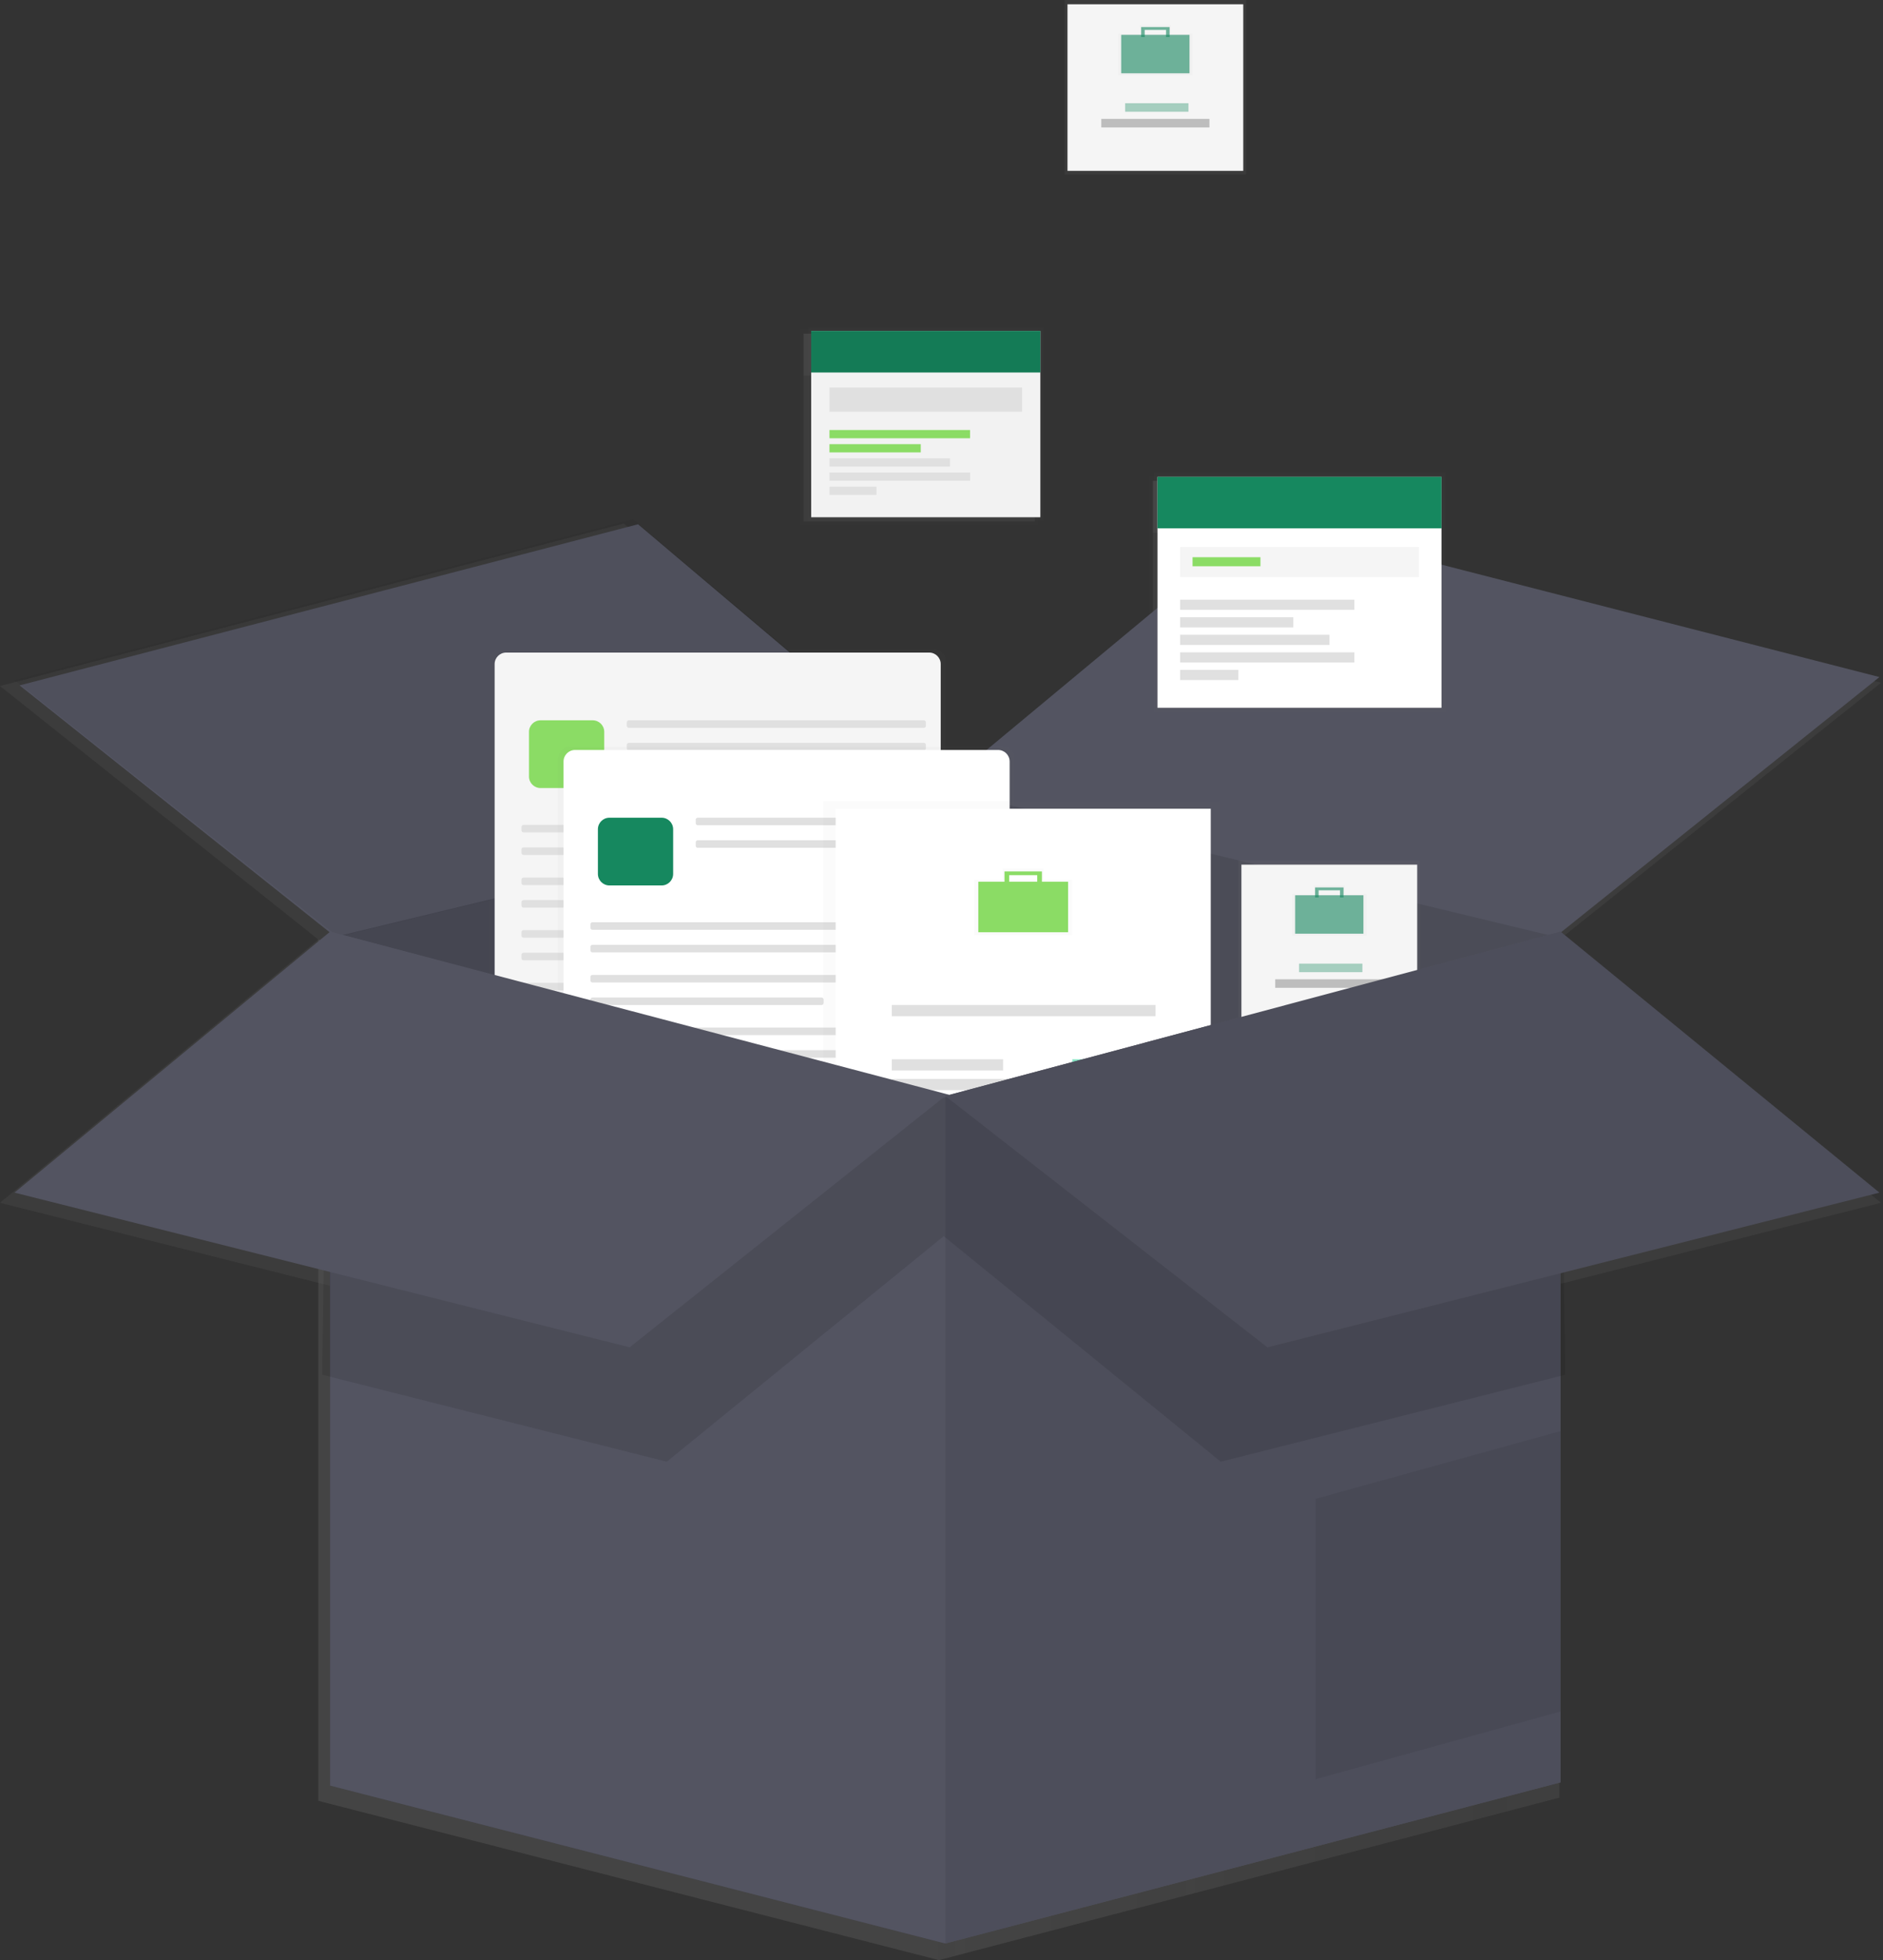 <svg width="173" height="180" viewBox="0 0 173 180" fill="none" xmlns="http://www.w3.org/2000/svg">
<rect x="0" y="0" width="173" height="180" fill="#333333" stroke="none"/>
<g clip-path="url(#clip0)">
<g opacity="0.7">
<path opacity="0.7" d="M143.27 86.278L86.261 72.549V180L143.27 165.077V86.278Z" fill="url(#paint0_linear)"/>
<g opacity="0.1">
<path opacity="0.1" d="M143.27 86.278L86.261 72.549V180L143.27 165.077V86.278Z" fill="url(#paint1_linear)"/>
</g>
<path opacity="0.7" d="M29.25 86.278L86.261 72.549V180L29.25 165.374V86.278Z" fill="url(#paint2_linear)"/>
<g opacity="0.17">
<path opacity="0.17" d="M29.25 86.278L86.261 72.549V180L29.25 165.374V86.278Z" fill="url(#paint3_linear)"/>
</g>
<path opacity="0.7" d="M86.261 72.549L115.81 48.074L172.819 62.7L143.27 86.278L86.261 72.549Z" fill="url(#paint4_linear)"/>
<path opacity="0.7" d="M0 62.996L29.25 86.278L86.261 72.549L57.308 48.074L0 62.996Z" fill="url(#paint5_linear)"/>
<g opacity="0.05">
<path opacity="0.05" d="M0 62.996L29.25 86.278L86.261 72.549L57.308 48.074L0 62.996Z" fill="url(#paint6_linear)"/>
</g>
<g opacity="0.5">
<path opacity="0.5" d="M85.232 60.129H45.037C44.451 60.129 43.977 60.603 43.977 61.188V98.111C43.977 98.696 44.451 99.171 45.037 99.171H85.232C85.817 99.171 86.292 98.696 86.292 98.111V61.188C86.292 60.603 85.817 60.129 85.232 60.129Z" fill="url(#paint7_linear)"/>
</g>
<path opacity="0.7" d="M84.773 60.43H45.552C44.967 60.43 44.492 60.904 44.492 61.49V97.466C44.492 98.051 44.967 98.525 45.552 98.525H84.773C85.358 98.525 85.832 98.051 85.832 97.466V61.49C85.832 60.904 85.358 60.43 84.773 60.43Z" fill="url(#paint8_linear)"/>
<path opacity="0.7" d="M53.59 66.705H48.738C48.153 66.705 47.678 67.179 47.678 67.764V71.92C47.678 72.505 48.153 72.979 48.738 72.979H53.59C54.175 72.979 54.65 72.505 54.65 71.92V67.764C54.65 67.179 54.175 66.705 53.59 66.705Z" fill="url(#paint9_linear)"/>
<path opacity="0.7" d="M84.267 66.705H56.929C56.825 66.705 56.74 66.789 56.74 66.893V67.213C56.74 67.317 56.825 67.402 56.929 67.402H84.267C84.371 67.402 84.455 67.317 84.455 67.213V66.893C84.455 66.789 84.371 66.705 84.267 66.705Z" fill="url(#paint10_linear)"/>
<path opacity="0.7" d="M84.267 68.796H56.929C56.825 68.796 56.74 68.88 56.74 68.984V69.304C56.74 69.408 56.825 69.492 56.929 69.492H84.267C84.371 69.492 84.455 69.408 84.455 69.304V68.984C84.455 68.88 84.371 68.796 84.267 68.796Z" fill="url(#paint11_linear)"/>
<path opacity="0.7" d="M84.267 76.389H47.17C47.066 76.389 46.981 76.473 46.981 76.577V76.897C46.981 77.001 47.066 77.086 47.17 77.086H84.267C84.371 77.086 84.455 77.001 84.455 76.897V76.577C84.455 76.473 84.371 76.389 84.267 76.389Z" fill="url(#paint12_linear)"/>
<path opacity="0.7" d="M84.267 78.48H47.17C47.066 78.48 46.981 78.564 46.981 78.668V78.988C46.981 79.092 47.066 79.177 47.17 79.177H84.267C84.371 79.177 84.455 79.092 84.455 78.988V78.668C84.455 78.564 84.371 78.48 84.267 78.48Z" fill="url(#paint13_linear)"/>
<path opacity="0.7" d="M84.267 81.267H47.17C47.066 81.267 46.981 81.351 46.981 81.455V81.776C46.981 81.88 47.066 81.964 47.17 81.964H84.267C84.371 81.964 84.455 81.88 84.455 81.776V81.455C84.455 81.351 84.371 81.267 84.267 81.267Z" fill="url(#paint14_linear)"/>
<path opacity="0.7" d="M68.405 83.361H47.17C47.066 83.361 46.981 83.445 46.981 83.549V83.869C46.981 83.973 47.066 84.057 47.17 84.057H68.405C68.509 84.057 68.593 83.973 68.593 83.869V83.549C68.593 83.445 68.509 83.361 68.405 83.361Z" fill="url(#paint15_linear)"/>
<path opacity="0.7" d="M84.267 86.141H47.17C47.066 86.141 46.981 86.225 46.981 86.329V86.65C46.981 86.754 47.066 86.838 47.17 86.838H84.267C84.371 86.838 84.455 86.754 84.455 86.65V86.329C84.455 86.225 84.371 86.141 84.267 86.141Z" fill="url(#paint16_linear)"/>
<path opacity="0.7" d="M84.267 88.232H47.17C47.066 88.232 46.981 88.316 46.981 88.42V88.74C46.981 88.844 47.066 88.929 47.17 88.929H84.267C84.371 88.929 84.455 88.844 84.455 88.74V88.42C84.455 88.316 84.371 88.232 84.267 88.232Z" fill="url(#paint17_linear)"/>
<path opacity="0.7" d="M84.267 91.022H47.17C47.066 91.022 46.981 91.106 46.981 91.21V91.531C46.981 91.635 47.066 91.719 47.17 91.719H84.267C84.371 91.719 84.455 91.635 84.455 91.531V91.21C84.455 91.106 84.371 91.022 84.267 91.022Z" fill="url(#paint18_linear)"/>
<path opacity="0.7" d="M68.405 93.113H47.17C47.066 93.113 46.981 93.197 46.981 93.301V93.621C46.981 93.725 47.066 93.81 47.17 93.81H68.405C68.509 93.81 68.593 93.725 68.593 93.621V93.301C68.593 93.197 68.509 93.113 68.405 93.113Z" fill="url(#paint19_linear)"/>
<g opacity="0.5">
<path opacity="0.5" d="M91.618 69.149H51.422C50.837 69.149 50.362 69.623 50.362 70.208V107.131C50.362 107.716 50.837 108.191 51.422 108.191H91.618C92.203 108.191 92.677 107.716 92.677 107.131V70.208C92.677 69.623 92.203 69.149 91.618 69.149Z" fill="url(#paint20_linear)"/>
</g>
<path opacity="0.7" d="M91.159 69.452H51.938C51.352 69.452 50.878 69.927 50.878 70.512V106.488C50.878 107.073 51.352 107.548 51.938 107.548H91.159C91.744 107.548 92.218 107.073 92.218 106.488V70.512C92.218 69.927 91.744 69.452 91.159 69.452Z" fill="url(#paint21_linear)"/>
<path opacity="0.7" d="M59.976 75.727H55.123C54.538 75.727 54.063 76.201 54.063 76.787V80.942C54.063 81.528 54.538 82.002 55.123 82.002H59.976C60.561 82.002 61.035 81.528 61.035 80.942V76.787C61.035 76.201 60.561 75.727 59.976 75.727Z" fill="url(#paint22_linear)"/>
<path opacity="0.7" d="M90.655 75.727H63.317C63.213 75.727 63.128 75.811 63.128 75.915V76.236C63.128 76.34 63.213 76.424 63.317 76.424H90.655C90.759 76.424 90.843 76.34 90.843 76.236V75.915C90.843 75.811 90.759 75.727 90.655 75.727Z" fill="url(#paint23_linear)"/>
<path opacity="0.7" d="M90.655 77.818H63.317C63.213 77.818 63.128 77.902 63.128 78.006V78.327C63.128 78.431 63.213 78.515 63.317 78.515H90.655C90.759 78.515 90.843 78.431 90.843 78.327V78.006C90.843 77.902 90.759 77.818 90.655 77.818Z" fill="url(#paint24_linear)"/>
<path opacity="0.7" d="M90.652 85.409H53.555C53.451 85.409 53.367 85.493 53.367 85.597V85.917C53.367 86.021 53.451 86.106 53.555 86.106H90.652C90.756 86.106 90.841 86.021 90.841 85.917V85.597C90.841 85.493 90.756 85.409 90.652 85.409Z" fill="url(#paint25_linear)"/>
<path opacity="0.7" d="M90.652 87.502H53.555C53.451 87.502 53.367 87.586 53.367 87.69V88.01C53.367 88.114 53.451 88.199 53.555 88.199H90.652C90.756 88.199 90.841 88.114 90.841 88.01V87.69C90.841 87.586 90.756 87.502 90.652 87.502Z" fill="url(#paint26_linear)"/>
<path opacity="0.7" d="M90.652 90.29H53.555C53.451 90.29 53.367 90.374 53.367 90.478V90.798C53.367 90.902 53.451 90.987 53.555 90.987H90.652C90.756 90.987 90.841 90.902 90.841 90.798V90.478C90.841 90.374 90.756 90.29 90.652 90.29Z" fill="url(#paint27_linear)"/>
<path opacity="0.7" d="M74.79 92.38H53.555C53.451 92.38 53.367 92.465 53.367 92.569V92.889C53.367 92.993 53.451 93.077 53.555 93.077H74.79C74.894 93.077 74.978 92.993 74.978 92.889V92.569C74.978 92.465 74.894 92.38 74.79 92.38Z" fill="url(#paint28_linear)"/>
<path opacity="0.7" d="M90.652 95.163H53.555C53.451 95.163 53.367 95.248 53.367 95.352V95.672C53.367 95.776 53.451 95.86 53.555 95.86H90.652C90.756 95.86 90.841 95.776 90.841 95.672V95.352C90.841 95.248 90.756 95.163 90.652 95.163Z" fill="url(#paint29_linear)"/>
<path opacity="0.7" d="M90.652 97.254H53.555C53.451 97.254 53.367 97.338 53.367 97.442V97.763C53.367 97.867 53.451 97.951 53.555 97.951H90.652C90.756 97.951 90.841 97.867 90.841 97.763V97.442C90.841 97.338 90.756 97.254 90.652 97.254Z" fill="url(#paint30_linear)"/>
<path opacity="0.7" d="M90.652 100.044H53.555C53.451 100.044 53.367 100.129 53.367 100.233V100.553C53.367 100.657 53.451 100.741 53.555 100.741H90.652C90.756 100.741 90.841 100.657 90.841 100.553V100.233C90.841 100.129 90.756 100.044 90.652 100.044Z" fill="url(#paint31_linear)"/>
<path opacity="0.7" d="M74.79 102.135H53.555C53.451 102.135 53.367 102.219 53.367 102.323V102.644C53.367 102.748 53.451 102.832 53.555 102.832H74.79C74.894 102.832 74.978 102.748 74.978 102.644V102.323C74.978 102.219 74.894 102.135 74.79 102.135Z" fill="url(#paint32_linear)"/>
<g opacity="0.5">
<path opacity="0.5" d="M111.633 74.201H74.969V117.279H111.633V74.201Z" fill="url(#paint33_linear)"/>
</g>
<path opacity="0.7" d="M110.854 74.896H76.097V116.328H110.854V74.896Z" fill="url(#paint34_linear)"/>
<g opacity="0.5">
<path opacity="0.5" d="M95.368 81.484V80.443H91.589V81.484H88.931V86.595H98.019V81.484H95.368ZM92.06 80.817H94.886V81.479H92.06V80.817Z" fill="url(#paint35_linear)"/>
</g>
<path opacity="0.7" d="M97.636 81.656H89.315V86.336H97.636V81.656Z" fill="url(#paint36_linear)"/>
<path opacity="0.7" d="M91.742 80.702V81.917H92.176V81.051H94.775V81.917H95.208V80.702H91.742Z" fill="url(#paint37_linear)"/>
<path opacity="0.7" d="M105.74 93.073H81.298V94.113H105.74V93.073Z" fill="url(#paint38_linear)"/>
<path opacity="0.7" d="M105.74 99.919H81.298V100.96H105.74V99.919Z" fill="url(#paint39_linear)"/>
<path opacity="0.7" d="M105.74 101.74H81.298V102.78H105.74V101.74Z" fill="url(#paint40_linear)"/>
<path opacity="0.7" d="M91.613 98.099H81.298V99.14H91.613V98.099Z" fill="url(#paint41_linear)"/>
<g opacity="0.6">
<path opacity="0.6" d="M105.74 98.099H98.026V99.14H105.74V98.099Z" fill="url(#paint42_linear)"/>
</g>
<path opacity="0.7" d="M97.591 105.987H89.878V107.028H97.591V105.987Z" fill="url(#paint43_linear)"/>
<path opacity="0.7" d="M29.25 86.278V165.374L86.261 180V101.502L29.25 86.278Z" fill="url(#paint44_linear)"/>
<path opacity="0.7" d="M143.27 165.077L86.261 180V101.502L143.27 86.278V165.077Z" fill="url(#paint45_linear)"/>
<g opacity="0.07">
<path opacity="0.07" d="M143.27 165.077L86.261 180V101.502L143.27 86.278V165.077Z" fill="url(#paint46_linear)"/>
</g>
<g opacity="0.07">
<path opacity="0.07" d="M120.585 138.811V164.778L143.27 158.511V132.543L120.585 138.811Z" fill="url(#paint47_linear)"/>
</g>
<path opacity="0.7" d="M130.248 79.68H113.434V95.834H130.248V79.68Z" fill="url(#paint48_linear)"/>
<path opacity="0.7" d="M129.984 80.076H113.698V95.505H129.984V80.076Z" fill="url(#paint49_linear)"/>
<g opacity="0.5">
<path opacity="0.5" d="M123.281 82.781V81.995H120.401V82.786H118.383V86.675H125.298V82.781H123.281ZM120.761 82.277H122.923V82.781H120.761V82.277Z" fill="url(#paint50_linear)"/>
</g>
<g opacity="0.6">
<path opacity="0.6" d="M125.004 82.913H118.675V86.473H125.004V82.913Z" fill="url(#paint51_linear)"/>
</g>
<g opacity="0.6">
<path opacity="0.6" d="M120.521 82.185V83.111H120.853V82.451H122.831V83.111H123.161V82.185H120.521Z" fill="url(#paint52_linear)"/>
</g>
<g opacity="0.6">
<path opacity="0.6" d="M124.905 89.242H119.038V90.033H124.905V89.242Z" fill="url(#paint53_linear)"/>
</g>
<path opacity="0.7" d="M126.852 90.692H116.829V91.483H126.852V90.692Z" fill="url(#paint54_linear)"/>
<g opacity="0.5">
<path opacity="0.5" d="M95.359 30.3H73.575V48.194H95.359V30.3Z" fill="url(#paint55_linear)"/>
</g>
<path opacity="0.7" d="M95.065 30.639H73.829V47.897H95.065V30.639Z" fill="url(#paint56_linear)"/>
<path opacity="0.7" d="M95.065 30.639H73.829V34.489H95.065V30.639Z" fill="url(#paint57_linear)"/>
<g opacity="0.1">
<path opacity="0.1" d="M95.065 30.639H73.829V34.489H95.065V30.639Z" fill="url(#paint58_linear)"/>
</g>
<path opacity="0.7" d="M93.374 35.885H75.522V38.126H93.374V35.885Z" fill="url(#paint59_linear)"/>
<path opacity="0.7" d="M88.552 39.819H75.522V40.58H88.552V39.819Z" fill="url(#paint60_linear)"/>
<path opacity="0.7" d="M83.982 41.13H75.522V41.891H83.982V41.13Z" fill="url(#paint61_linear)"/>
<path opacity="0.7" d="M86.69 42.442H75.522V43.202H86.69V42.442Z" fill="url(#paint62_linear)"/>
<path opacity="0.7" d="M88.552 43.751H75.522V44.511H88.552V43.751Z" fill="url(#paint63_linear)"/>
<path opacity="0.7" d="M79.878 45.062H75.522V45.823H79.878V45.062Z" fill="url(#paint64_linear)"/>
<g opacity="0.5">
<path opacity="0.5" d="M132.604 43.737H105.603V65.914H132.604V43.737Z" fill="url(#paint65_linear)"/>
</g>
<path opacity="0.7" d="M132.239 44.156H105.919V65.546H132.239V44.156Z" fill="url(#paint66_linear)"/>
<path opacity="0.7" d="M132.239 44.156H105.919V48.926H132.239V44.156Z" fill="url(#paint67_linear)"/>
<path opacity="0.7" d="M130.139 50.657H108.014V53.435H130.139V50.657Z" fill="url(#paint68_linear)"/>
<path opacity="0.7" d="M124.164 55.533H108.014V56.477H124.164V55.533Z" fill="url(#paint69_linear)"/>
<path opacity="0.7" d="M118.501 57.157H108.014V58.102H118.501V57.157Z" fill="url(#paint70_linear)"/>
<path opacity="0.7" d="M121.856 58.784H108.014V59.728H121.856V58.784Z" fill="url(#paint71_linear)"/>
<path opacity="0.7" d="M124.164 60.409H108.014V61.353H124.164V60.409Z" fill="url(#paint72_linear)"/>
<path opacity="0.7" d="M113.415 62.034H108.014V62.978H113.415V62.034Z" fill="url(#paint73_linear)"/>
<path opacity="0.7" d="M115.459 51.601H109.168V52.439H115.459V51.601Z" fill="url(#paint74_linear)"/>
<g opacity="0.1">
<path opacity="0.1" d="M28.506 127.319L60.442 135.378L86.111 114.484V101.65L29.102 87.323L28.506 127.319Z" fill="url(#paint75_linear)"/>
</g>
<g opacity="0.1">
<path opacity="0.1" d="M143.717 127.319L111.779 135.378L86.11 114.484V101.65L143.119 87.323L143.717 127.319Z" fill="url(#paint76_linear)"/>
</g>
<path opacity="0.7" d="M29.25 86.278L0 110.456L57.009 124.783L86.261 101.502L29.25 86.278Z" fill="url(#paint77_linear)"/>
<path opacity="0.7" d="M143.27 86.278L172.819 110.456L116.109 124.783L86.261 101.502L143.27 86.278Z" fill="url(#paint78_linear)"/>
<g opacity="0.07">
<path opacity="0.07" d="M143.27 86.278L172.819 110.456L116.109 124.783L86.261 101.502L143.27 86.278Z" fill="url(#paint79_linear)"/>
</g>
</g>
<path d="M143.374 85.552L86.852 71.939V178.472L143.374 163.676V85.552Z" fill="#535461"/>
<path opacity="0.1" d="M143.374 85.552L86.852 71.939V178.472L143.374 163.676V85.552Z" fill="black"/>
<path d="M30.333 85.552L86.852 71.939V178.472L30.333 163.971V85.552Z" fill="#535461"/>
<path opacity="0.17" d="M30.333 85.082L86.852 71.468V178.472L30.333 163.971V85.082Z" fill="black"/>
<path d="M86.381 72.41L116.149 47.674L172.671 62.175L142.903 86.023L86.381 72.41Z" fill="#535461"/>
<path d="M1.803 62.94L30.804 86.023L87.323 72.41L58.619 48.144L1.803 62.94Z" fill="#535461"/>
<path opacity="0.05" d="M1.333 62.469L31.039 86.023L87.558 72.41L58.149 47.674L1.333 62.469Z" fill="black"/>
<g opacity="0.5">
<path opacity="0.5" d="M85.823 59.625H45.99C45.405 59.625 44.931 60.099 44.931 60.684V97.273C44.931 97.858 45.405 98.332 45.99 98.332H85.823C86.408 98.332 86.883 97.858 86.883 97.273V60.684C86.883 60.099 86.408 59.625 85.823 59.625Z" fill="url(#paint80_linear)"/>
</g>
<path d="M85.369 59.926H46.503C45.918 59.926 45.444 60.401 45.444 60.986V96.635C45.444 97.22 45.918 97.695 46.503 97.695H85.369C85.954 97.695 86.428 97.22 86.428 96.635V60.986C86.428 60.401 85.954 59.926 85.369 59.926Z" fill="#F5F5F5"/>
<path d="M54.454 66.147H49.661C49.076 66.147 48.601 66.621 48.601 67.206V71.308C48.601 71.893 49.076 72.367 49.661 72.367H54.454C55.04 72.367 55.514 71.893 55.514 71.308V67.206C55.514 66.621 55.04 66.147 54.454 66.147Z" fill="#8BDC65"/>
<path d="M84.877 66.147H57.777C57.673 66.147 57.588 66.231 57.588 66.335V66.651C57.588 66.755 57.673 66.839 57.777 66.839H84.877C84.981 66.839 85.065 66.755 85.065 66.651V66.335C85.065 66.231 84.981 66.147 84.877 66.147Z" fill="#E0E0E0"/>
<path d="M84.877 68.219H57.777C57.673 68.219 57.588 68.303 57.588 68.407V68.722C57.588 68.826 57.673 68.911 57.777 68.911H84.877C84.981 68.911 85.065 68.826 85.065 68.722V68.407C85.065 68.303 84.981 68.219 84.877 68.219Z" fill="#E0E0E0"/>
<path d="M84.877 75.746H48.1C47.996 75.746 47.911 75.83 47.911 75.934V76.25C47.911 76.354 47.996 76.438 48.1 76.438H84.877C84.981 76.438 85.065 76.354 85.065 76.25V75.934C85.065 75.83 84.981 75.746 84.877 75.746Z" fill="#E0E0E0"/>
<path d="M84.877 77.82H48.1C47.996 77.82 47.911 77.905 47.911 78.009V78.324C47.911 78.428 47.996 78.513 48.1 78.513H84.877C84.981 78.513 85.065 78.428 85.065 78.324V78.009C85.065 77.905 84.981 77.82 84.877 77.82Z" fill="#E0E0E0"/>
<path d="M84.877 80.585H48.1C47.996 80.585 47.911 80.669 47.911 80.773V81.088C47.911 81.192 47.996 81.277 48.1 81.277H84.877C84.981 81.277 85.065 81.192 85.065 81.088V80.773C85.065 80.669 84.981 80.585 84.877 80.585Z" fill="#E0E0E0"/>
<path d="M69.151 82.659H48.1C47.996 82.659 47.911 82.743 47.911 82.847V83.163C47.911 83.267 47.996 83.351 48.1 83.351H69.151C69.255 83.351 69.339 83.267 69.339 83.163V82.847C69.339 82.743 69.255 82.659 69.151 82.659Z" fill="#E0E0E0"/>
<path d="M84.877 85.416H48.1C47.996 85.416 47.911 85.5 47.911 85.604V85.92C47.911 86.024 47.996 86.108 48.1 86.108H84.877C84.981 86.108 85.065 86.024 85.065 85.92V85.604C85.065 85.5 84.981 85.416 84.877 85.416Z" fill="#E0E0E0"/>
<path d="M84.877 87.49H48.1C47.996 87.49 47.911 87.575 47.911 87.679V87.994C47.911 88.098 47.996 88.183 48.1 88.183H84.877C84.981 88.183 85.065 88.098 85.065 87.994V87.679C85.065 87.575 84.981 87.49 84.877 87.49Z" fill="#E0E0E0"/>
<path d="M84.877 90.254H48.1C47.996 90.254 47.911 90.339 47.911 90.443V90.758C47.911 90.862 47.996 90.947 48.1 90.947H84.877C84.981 90.947 85.065 90.862 85.065 90.758V90.443C85.065 90.339 84.981 90.254 84.877 90.254Z" fill="#E0E0E0"/>
<path d="M69.151 92.329H48.1C47.996 92.329 47.911 92.413 47.911 92.517V92.832C47.911 92.936 47.996 93.021 48.1 93.021H69.151C69.255 93.021 69.339 92.936 69.339 92.832V92.517C69.339 92.413 69.255 92.329 69.151 92.329Z" fill="#E0E0E0"/>
<g opacity="0.5">
<path opacity="0.5" d="M92.154 68.57H52.321C51.736 68.57 51.262 69.044 51.262 69.629V106.218C51.262 106.803 51.736 107.277 52.321 107.277H92.154C92.739 107.277 93.214 106.803 93.214 106.218V69.629C93.214 69.044 92.739 68.57 92.154 68.57Z" fill="url(#paint81_linear)"/>
</g>
<path d="M91.7 68.871H52.835C52.249 68.871 51.775 69.345 51.775 69.93V105.58C51.775 106.165 52.249 106.639 52.835 106.639H91.7C92.285 106.639 92.76 106.165 92.76 105.58V69.93C92.76 69.345 92.285 68.871 91.7 68.871Z" fill="white"/>
<path d="M60.786 75.091H55.992C55.407 75.091 54.932 75.566 54.932 76.151V80.252C54.932 80.838 55.407 81.312 55.992 81.312H60.786C61.371 81.312 61.845 80.838 61.845 80.252V76.151C61.845 75.566 61.371 75.091 60.786 75.091Z" fill="#16885F"/>
<path d="M91.208 75.091H64.108C64.004 75.091 63.919 75.176 63.919 75.28V75.595C63.919 75.699 64.004 75.784 64.108 75.784H91.208C91.312 75.784 91.396 75.699 91.396 75.595V75.28C91.396 75.176 91.312 75.091 91.208 75.091Z" fill="#E0E0E0"/>
<path d="M91.208 77.163H64.108C64.004 77.163 63.919 77.248 63.919 77.352V77.667C63.919 77.771 64.004 77.856 64.108 77.856H91.208C91.312 77.856 91.396 77.771 91.396 77.667V77.352C91.396 77.248 91.312 77.163 91.208 77.163Z" fill="#E0E0E0"/>
<path d="M91.208 84.691H54.431C54.327 84.691 54.243 84.775 54.243 84.879V85.194C54.243 85.299 54.327 85.383 54.431 85.383H91.208C91.312 85.383 91.396 85.299 91.396 85.194V84.879C91.396 84.775 91.312 84.691 91.208 84.691Z" fill="#E0E0E0"/>
<path d="M91.208 86.765H54.431C54.327 86.765 54.243 86.849 54.243 86.953V87.269C54.243 87.373 54.327 87.457 54.431 87.457H91.208C91.312 87.457 91.396 87.373 91.396 87.269V86.953C91.396 86.849 91.312 86.765 91.208 86.765Z" fill="#E0E0E0"/>
<path d="M91.208 89.529H54.431C54.327 89.529 54.243 89.613 54.243 89.717V90.033C54.243 90.137 54.327 90.221 54.431 90.221H91.208C91.312 90.221 91.396 90.137 91.396 90.033V89.717C91.396 89.613 91.312 89.529 91.208 89.529Z" fill="#E0E0E0"/>
<path d="M75.482 91.603H54.431C54.327 91.603 54.243 91.688 54.243 91.792V92.107C54.243 92.211 54.327 92.296 54.431 92.296H75.482C75.586 92.296 75.671 92.211 75.671 92.107V91.792C75.671 91.688 75.586 91.603 75.482 91.603Z" fill="#E0E0E0"/>
<path d="M91.208 94.361H54.431C54.327 94.361 54.243 94.445 54.243 94.549V94.864C54.243 94.968 54.327 95.053 54.431 95.053H91.208C91.312 95.053 91.396 94.968 91.396 94.864V94.549C91.396 94.445 91.312 94.361 91.208 94.361Z" fill="#E0E0E0"/>
<path d="M91.208 96.435H54.431C54.327 96.435 54.243 96.519 54.243 96.623V96.939C54.243 97.043 54.327 97.127 54.431 97.127H91.208C91.312 97.127 91.396 97.043 91.396 96.939V96.623C91.396 96.519 91.312 96.435 91.208 96.435Z" fill="#E0E0E0"/>
<path d="M91.208 99.199H54.431C54.327 99.199 54.243 99.283 54.243 99.387V99.703C54.243 99.807 54.327 99.891 54.431 99.891H91.208C91.312 99.891 91.396 99.807 91.396 99.703V99.387C91.396 99.283 91.312 99.199 91.208 99.199Z" fill="#E0E0E0"/>
<path d="M75.482 101.273H54.431C54.327 101.273 54.243 101.358 54.243 101.462V101.777C54.243 101.881 54.327 101.966 54.431 101.966H75.482C75.586 101.966 75.671 101.881 75.671 101.777V101.462C75.671 101.358 75.586 101.273 75.482 101.273Z" fill="#E0E0E0"/>
<g opacity="0.5">
<path opacity="0.5" d="M112.01 73.58H75.659V116.288H112.01V73.58Z" fill="url(#paint82_linear)"/>
</g>
<path d="M111.237 74.267H76.777V115.344H111.237V74.267Z" fill="white"/>
<g opacity="0.5">
<path opacity="0.5" d="M95.884 80.799V79.765H92.129V80.799H89.501V85.868H98.511V80.799H95.884ZM92.588 80.142H95.413V80.799H92.588V80.142Z" fill="url(#paint83_linear)"/>
</g>
<path d="M98.132 80.971H89.882V85.611H98.132V80.971Z" fill="#8BDC65"/>
<path d="M92.288 80.024V81.227H92.717V80.368H95.295V81.227H95.726V80.024H92.288Z" fill="#8BDC65"/>
<path d="M106.166 92.289H81.933V93.32H106.166V92.289Z" fill="#E0E0E0"/>
<path d="M106.166 99.077H81.933V100.108H106.166V99.077Z" fill="#E0E0E0"/>
<path d="M106.166 100.882H81.933V101.914H106.166V100.882Z" fill="#E0E0E0"/>
<path d="M92.159 97.273H81.933V98.304H92.159V97.273Z" fill="#E0E0E0"/>
<path opacity="0.6" d="M106.166 97.273H98.519V98.304H106.166V97.273Z" fill="#3AD29F"/>
<path d="M98.088 105.092H90.44V106.123H98.088V105.092Z" fill="#16885F"/>
<path d="M30.333 85.552V163.971L86.852 178.472L87.615 100.645L30.333 85.552Z" fill="#535461"/>
<path d="M143.374 163.677L86.852 178.472V100.645L143.374 85.552V163.677Z" fill="#535461"/>
<path opacity="0.07" d="M143.374 163.677L86.852 178.472V100.645L143.374 85.552V163.677Z" fill="black"/>
<path opacity="0.07" d="M120.884 137.636V163.38L143.374 157.166V131.42L120.884 137.636Z" fill="black"/>
<path d="M130.464 79.012H113.794V95.027H130.464V79.012Z" fill="url(#paint84_linear)"/>
<path d="M130.203 79.402H114.056V94.699H130.203V79.402Z" fill="#F5F5F5"/>
<g opacity="0.5">
<path opacity="0.5" d="M123.558 82.084V81.288H120.702V82.075H118.703V85.931H125.557V82.084H123.558ZM121.06 81.585H123.203V82.084H121.06V81.585Z" fill="url(#paint85_linear)"/>
</g>
<path opacity="0.6" d="M125.265 82.214H118.991V85.743H125.265V82.214Z" fill="#16885F"/>
<path opacity="0.6" d="M120.822 81.496V82.412H121.15V81.757H123.111V82.412H123.436V81.496H120.822Z" fill="#16885F"/>
<g opacity="0.6">
<path opacity="0.6" d="M125.169 88.491H119.351V89.275H125.169V88.491Z" fill="#16885F"/>
</g>
<path d="M127.097 89.929H117.161V90.713H127.097V89.929Z" fill="#BDBDBD"/>
<path d="M114.484 0H97.815V16.015H114.484V0Z" fill="url(#paint86_linear)"/>
<path d="M114.223 0.393H98.076V15.69H114.223V0.393Z" fill="#F5F5F5"/>
<g opacity="0.5">
<path opacity="0.5" d="M107.578 3.072V2.288H104.723V3.072H102.724V6.929H109.577V3.072H107.578ZM105.08 2.573H107.223V3.072H105.08V2.573Z" fill="url(#paint87_linear)"/>
</g>
<path opacity="0.6" d="M109.286 3.202H103.011V6.731H109.286V3.202Z" fill="#16885F"/>
<path opacity="0.6" d="M104.843 2.484V3.4H105.17V2.745H107.131V3.4H107.456V2.484H104.843Z" fill="#16885F"/>
<g opacity="0.6">
<path opacity="0.6" d="M109.189 9.479H103.371V10.263H109.189V9.479Z" fill="#16885F"/>
</g>
<path d="M111.117 10.918H101.181V11.702H111.117V10.918Z" fill="#BDBDBD"/>
<g opacity="0.5">
<path opacity="0.5" d="M95.874 30.052H74.277V47.794H95.874V30.052Z" fill="url(#paint88_linear)"/>
</g>
<path d="M95.582 30.389H74.529V47.499H95.582V30.389Z" fill="#F2F2F2"/>
<path d="M95.582 30.389H74.529V34.206H95.582V30.389Z" fill="#16885F"/>
<path opacity="0.1" d="M95.582 30.389H74.529V34.206H95.582V30.389Z" fill="black"/>
<path d="M93.906 35.59H76.207V37.813H93.906V35.59Z" fill="#E0E0E0"/>
<path d="M89.124 39.489H76.207V40.245H89.124V39.489Z" fill="#8BDC65"/>
<path d="M84.594 40.789H76.207V41.545H84.594V40.789Z" fill="#8BDC65"/>
<path d="M87.278 42.089H76.207V42.844H87.278V42.089Z" fill="#E0E0E0"/>
<path d="M89.124 43.391H76.207V44.147H89.124V43.391Z" fill="#E0E0E0"/>
<path d="M80.528 44.69H76.207V45.446H80.528V44.69Z" fill="#E0E0E0"/>
<g opacity="0.5">
<path opacity="0.5" d="M132.8 43.374H106.029V65.363H132.8V43.374Z" fill="url(#paint89_linear)"/>
</g>
<path d="M132.437 43.789H106.342V64.998H132.437V43.789Z" fill="white"/>
<path d="M132.437 43.789H106.342V48.519H132.437V43.789Z" fill="#16885F"/>
<path d="M130.358 50.235H108.421V52.99H130.358V50.235Z" fill="#F5F5F5"/>
<path d="M124.432 55.069H108.421V56.004H124.432V55.069Z" fill="#E0E0E0"/>
<path d="M118.819 56.682H108.421V57.616H118.819V56.682Z" fill="#E0E0E0"/>
<path d="M122.143 58.292H108.421V59.227H122.143V58.292Z" fill="#E0E0E0"/>
<path d="M124.432 59.905H108.421V60.84H124.432V59.905Z" fill="#E0E0E0"/>
<path d="M113.775 61.516H108.421V62.45H113.775V61.516Z" fill="#E0E0E0"/>
<path d="M115.803 51.17H109.566V52.001H115.803V51.17Z" fill="#8BDC65"/>
<path opacity="0.1" d="M29.593 126.243L61.257 134.231L86.706 113.517V100.793L30.184 86.588L29.593 126.243Z" fill="black"/>
<path opacity="0.1" d="M143.819 126.243L112.156 134.231L86.706 113.517V100.793L143.228 86.588L143.819 126.243Z" fill="black"/>
<path d="M30.333 85.552L1.333 109.521L57.852 123.726L86.852 100.645L30.333 85.552Z" fill="#535461"/>
<path d="M143.374 85.552L172.671 109.521L116.446 123.726L86.852 100.645L143.374 85.552Z" fill="#535461"/>
<path opacity="0.07" d="M143.374 85.552L172.671 109.521L116.446 123.726L86.852 100.645L143.374 85.552Z" fill="black"/>
</g>
<defs>
<linearGradient id="paint0_linear" x1="86.261" y1="126.275" x2="143.27" y2="126.275" gradientUnits="userSpaceOnUse">
<stop stop-color="#808080" stop-opacity="0.25"/>
<stop offset="0.54" stop-color="#808080" stop-opacity="0.12"/>
<stop offset="1" stop-color="#808080" stop-opacity="0.1"/>
</linearGradient>
<linearGradient id="paint1_linear" x1="86.261" y1="126.275" x2="143.27" y2="126.275" gradientUnits="userSpaceOnUse">
<stop stop-color="#808080" stop-opacity="0.25"/>
<stop offset="0.54" stop-color="#808080" stop-opacity="0.12"/>
<stop offset="1" stop-color="#808080" stop-opacity="0.1"/>
</linearGradient>
<linearGradient id="paint2_linear" x1="7111.78" y1="57700.9" x2="20916.5" y2="57700.9" gradientUnits="userSpaceOnUse">
<stop stop-color="#808080" stop-opacity="0.25"/>
<stop offset="0.54" stop-color="#808080" stop-opacity="0.12"/>
<stop offset="1" stop-color="#808080" stop-opacity="0.1"/>
</linearGradient>
<linearGradient id="paint3_linear" x1="7111.78" y1="57700.9" x2="20916.5" y2="57700.9" gradientUnits="userSpaceOnUse">
<stop stop-color="#808080" stop-opacity="0.25"/>
<stop offset="0.54" stop-color="#808080" stop-opacity="0.12"/>
<stop offset="1" stop-color="#808080" stop-opacity="0.1"/>
</linearGradient>
<linearGradient id="paint4_linear" x1="31798.4" y1="10948" x2="63619.7" y2="10948" gradientUnits="userSpaceOnUse">
<stop stop-color="#808080" stop-opacity="0.25"/>
<stop offset="0.54" stop-color="#808080" stop-opacity="0.12"/>
<stop offset="1" stop-color="#808080" stop-opacity="0.1"/>
</linearGradient>
<linearGradient id="paint5_linear" x1="0" y1="10948" x2="31603.5" y2="10948" gradientUnits="userSpaceOnUse">
<stop stop-color="#808080" stop-opacity="0.25"/>
<stop offset="0.54" stop-color="#808080" stop-opacity="0.12"/>
<stop offset="1" stop-color="#808080" stop-opacity="0.1"/>
</linearGradient>
<linearGradient id="paint6_linear" x1="0" y1="10948" x2="31603.5" y2="10948" gradientUnits="userSpaceOnUse">
<stop stop-color="#808080" stop-opacity="0.25"/>
<stop offset="0.54" stop-color="#808080" stop-opacity="0.12"/>
<stop offset="1" stop-color="#808080" stop-opacity="0.1"/>
</linearGradient>
<linearGradient id="paint7_linear" x1="11749.9" y1="16504.2" x2="11749.9" y2="10030.7" gradientUnits="userSpaceOnUse">
<stop stop-color="#808080" stop-opacity="0.25"/>
<stop offset="0.54" stop-color="#808080" stop-opacity="0.12"/>
<stop offset="1" stop-color="#808080" stop-opacity="0.1"/>
</linearGradient>
<linearGradient id="paint8_linear" x1="7856.51" y1="12919.9" x2="15115" y2="12919.9" gradientUnits="userSpaceOnUse">
<stop stop-color="#808080" stop-opacity="0.25"/>
<stop offset="0.54" stop-color="#808080" stop-opacity="0.12"/>
<stop offset="1" stop-color="#808080" stop-opacity="0.1"/>
</linearGradient>
<linearGradient id="paint9_linear" x1="1459.43" y1="1927.96" x2="1665.86" y2="1927.96" gradientUnits="userSpaceOnUse">
<stop stop-color="#808080" stop-opacity="0.25"/>
<stop offset="0.54" stop-color="#808080" stop-opacity="0.12"/>
<stop offset="1" stop-color="#808080" stop-opacity="0.1"/>
</linearGradient>
<linearGradient id="paint10_linear" x1="6735.68" y1="265.181" x2="9997.96" y2="265.181" gradientUnits="userSpaceOnUse">
<stop stop-color="#808080" stop-opacity="0.25"/>
<stop offset="0.54" stop-color="#808080" stop-opacity="0.12"/>
<stop offset="1" stop-color="#808080" stop-opacity="0.1"/>
</linearGradient>
<linearGradient id="paint11_linear" x1="6735.68" y1="273.456" x2="9997.96" y2="273.456" gradientUnits="userSpaceOnUse">
<stop stop-color="#808080" stop-opacity="0.25"/>
<stop offset="0.54" stop-color="#808080" stop-opacity="0.12"/>
<stop offset="1" stop-color="#808080" stop-opacity="0.1"/>
</linearGradient>
<linearGradient id="paint12_linear" x1="7524.52" y1="303.53" x2="13488.9" y2="303.53" gradientUnits="userSpaceOnUse">
<stop stop-color="#808080" stop-opacity="0.25"/>
<stop offset="0.54" stop-color="#808080" stop-opacity="0.12"/>
<stop offset="1" stop-color="#808080" stop-opacity="0.1"/>
</linearGradient>
<linearGradient id="paint13_linear" x1="7524.52" y1="311.804" x2="13488.9" y2="311.804" gradientUnits="userSpaceOnUse">
<stop stop-color="#808080" stop-opacity="0.25"/>
<stop offset="0.54" stop-color="#808080" stop-opacity="0.12"/>
<stop offset="1" stop-color="#808080" stop-opacity="0.1"/>
</linearGradient>
<linearGradient id="paint14_linear" x1="7524.52" y1="322.848" x2="13488.9" y2="322.848" gradientUnits="userSpaceOnUse">
<stop stop-color="#808080" stop-opacity="0.25"/>
<stop offset="0.54" stop-color="#808080" stop-opacity="0.12"/>
<stop offset="1" stop-color="#808080" stop-opacity="0.1"/>
</linearGradient>
<linearGradient id="paint15_linear" x1="4359.39" y1="331.129" x2="6343.14" y2="331.129" gradientUnits="userSpaceOnUse">
<stop stop-color="#808080" stop-opacity="0.25"/>
<stop offset="0.54" stop-color="#808080" stop-opacity="0.12"/>
<stop offset="1" stop-color="#808080" stop-opacity="0.1"/>
</linearGradient>
<linearGradient id="paint16_linear" x1="7524.52" y1="342.157" x2="13488.9" y2="342.157" gradientUnits="userSpaceOnUse">
<stop stop-color="#808080" stop-opacity="0.25"/>
<stop offset="0.54" stop-color="#808080" stop-opacity="0.12"/>
<stop offset="1" stop-color="#808080" stop-opacity="0.1"/>
</linearGradient>
<linearGradient id="paint17_linear" x1="7524.52" y1="350.428" x2="13488.9" y2="350.428" gradientUnits="userSpaceOnUse">
<stop stop-color="#808080" stop-opacity="0.25"/>
<stop offset="0.54" stop-color="#808080" stop-opacity="0.12"/>
<stop offset="1" stop-color="#808080" stop-opacity="0.1"/>
</linearGradient>
<linearGradient id="paint18_linear" x1="7524.52" y1="361.465" x2="13488.9" y2="361.465" gradientUnits="userSpaceOnUse">
<stop stop-color="#808080" stop-opacity="0.25"/>
<stop offset="0.54" stop-color="#808080" stop-opacity="0.12"/>
<stop offset="1" stop-color="#808080" stop-opacity="0.1"/>
</linearGradient>
<linearGradient id="paint19_linear" x1="4359.39" y1="369.762" x2="6343.14" y2="369.762" gradientUnits="userSpaceOnUse">
<stop stop-color="#808080" stop-opacity="0.25"/>
<stop offset="0.54" stop-color="#808080" stop-opacity="0.12"/>
<stop offset="1" stop-color="#808080" stop-opacity="0.1"/>
</linearGradient>
<linearGradient id="paint20_linear" x1="12903.9" y1="18009.3" x2="12903.9" y2="11535.4" gradientUnits="userSpaceOnUse">
<stop stop-color="#808080" stop-opacity="0.25"/>
<stop offset="0.54" stop-color="#808080" stop-opacity="0.12"/>
<stop offset="1" stop-color="#808080" stop-opacity="0.1"/>
</linearGradient>
<linearGradient id="paint21_linear" x1="8984.03" y1="14388.8" x2="16242.5" y2="14388.8" gradientUnits="userSpaceOnUse">
<stop stop-color="#808080" stop-opacity="0.25"/>
<stop offset="0.54" stop-color="#808080" stop-opacity="0.12"/>
<stop offset="1" stop-color="#808080" stop-opacity="0.1"/>
</linearGradient>
<linearGradient id="paint22_linear" x1="1654.88" y1="2177.43" x2="1861.31" y2="2177.43" gradientUnits="userSpaceOnUse">
<stop stop-color="#808080" stop-opacity="0.25"/>
<stop offset="0.54" stop-color="#808080" stop-opacity="0.12"/>
<stop offset="1" stop-color="#808080" stop-opacity="0.1"/>
</linearGradient>
<linearGradient id="paint23_linear" x1="7493.97" y1="300.907" x2="10756.3" y2="300.907" gradientUnits="userSpaceOnUse">
<stop stop-color="#808080" stop-opacity="0.25"/>
<stop offset="0.54" stop-color="#808080" stop-opacity="0.12"/>
<stop offset="1" stop-color="#808080" stop-opacity="0.1"/>
</linearGradient>
<linearGradient id="paint24_linear" x1="7493.97" y1="309.192" x2="10756.3" y2="309.192" gradientUnits="userSpaceOnUse">
<stop stop-color="#808080" stop-opacity="0.25"/>
<stop offset="0.54" stop-color="#808080" stop-opacity="0.12"/>
<stop offset="1" stop-color="#808080" stop-opacity="0.1"/>
</linearGradient>
<linearGradient id="paint25_linear" x1="8547.21" y1="339.257" x2="14511.9" y2="339.257" gradientUnits="userSpaceOnUse">
<stop stop-color="#808080" stop-opacity="0.25"/>
<stop offset="0.54" stop-color="#808080" stop-opacity="0.12"/>
<stop offset="1" stop-color="#808080" stop-opacity="0.1"/>
</linearGradient>
<linearGradient id="paint26_linear" x1="8547.21" y1="347.537" x2="14511.9" y2="347.537" gradientUnits="userSpaceOnUse">
<stop stop-color="#808080" stop-opacity="0.25"/>
<stop offset="0.54" stop-color="#808080" stop-opacity="0.12"/>
<stop offset="1" stop-color="#808080" stop-opacity="0.1"/>
</linearGradient>
<linearGradient id="paint27_linear" x1="8547.21" y1="358.586" x2="14511.9" y2="358.586" gradientUnits="userSpaceOnUse">
<stop stop-color="#808080" stop-opacity="0.25"/>
<stop offset="0.54" stop-color="#808080" stop-opacity="0.12"/>
<stop offset="1" stop-color="#808080" stop-opacity="0.1"/>
</linearGradient>
<linearGradient id="paint28_linear" x1="4951.89" y1="366.853" x2="6935.64" y2="366.853" gradientUnits="userSpaceOnUse">
<stop stop-color="#808080" stop-opacity="0.25"/>
<stop offset="0.54" stop-color="#808080" stop-opacity="0.12"/>
<stop offset="1" stop-color="#808080" stop-opacity="0.1"/>
</linearGradient>
<linearGradient id="paint29_linear" x1="8547.21" y1="377.877" x2="14511.9" y2="377.877" gradientUnits="userSpaceOnUse">
<stop stop-color="#808080" stop-opacity="0.25"/>
<stop offset="0.54" stop-color="#808080" stop-opacity="0.12"/>
<stop offset="1" stop-color="#808080" stop-opacity="0.1"/>
</linearGradient>
<linearGradient id="paint30_linear" x1="8547.21" y1="386.15" x2="14511.9" y2="386.15" gradientUnits="userSpaceOnUse">
<stop stop-color="#808080" stop-opacity="0.25"/>
<stop offset="0.54" stop-color="#808080" stop-opacity="0.12"/>
<stop offset="1" stop-color="#808080" stop-opacity="0.1"/>
</linearGradient>
<linearGradient id="paint31_linear" x1="8547.21" y1="397.215" x2="14511.9" y2="397.215" gradientUnits="userSpaceOnUse">
<stop stop-color="#808080" stop-opacity="0.25"/>
<stop offset="0.54" stop-color="#808080" stop-opacity="0.12"/>
<stop offset="1" stop-color="#808080" stop-opacity="0.1"/>
</linearGradient>
<linearGradient id="paint32_linear" x1="4951.89" y1="405.468" x2="6935.64" y2="405.468" gradientUnits="userSpaceOnUse">
<stop stop-color="#808080" stop-opacity="0.25"/>
<stop offset="0.54" stop-color="#808080" stop-opacity="0.12"/>
<stop offset="1" stop-color="#808080" stop-opacity="0.1"/>
</linearGradient>
<linearGradient id="paint33_linear" x1="14603.8" y1="21531.6" x2="14603.8" y2="13650.1" gradientUnits="userSpaceOnUse">
<stop stop-color="#808080" stop-opacity="0.25"/>
<stop offset="0.54" stop-color="#808080" stop-opacity="0.12"/>
<stop offset="1" stop-color="#808080" stop-opacity="0.1"/>
</linearGradient>
<linearGradient id="paint34_linear" x1="11309.5" y1="16899.5" x2="16440.3" y2="16899.5" gradientUnits="userSpaceOnUse">
<stop stop-color="#808080" stop-opacity="0.25"/>
<stop offset="0.54" stop-color="#808080" stop-opacity="0.12"/>
<stop offset="1" stop-color="#808080" stop-opacity="0.1"/>
</linearGradient>
<linearGradient id="paint35_linear" x1="5814.67" y1="2760.01" x2="5814.67" y2="2599.25" gradientUnits="userSpaceOnUse">
<stop stop-color="#808080" stop-opacity="0.25"/>
<stop offset="0.54" stop-color="#808080" stop-opacity="0.12"/>
<stop offset="1" stop-color="#808080" stop-opacity="0.1"/>
</linearGradient>
<linearGradient id="paint36_linear" x1="3245.7" y1="1751.49" x2="3539.76" y2="1751.49" gradientUnits="userSpaceOnUse">
<stop stop-color="#808080" stop-opacity="0.25"/>
<stop offset="0.54" stop-color="#808080" stop-opacity="0.12"/>
<stop offset="1" stop-color="#808080" stop-opacity="0.1"/>
</linearGradient>
<linearGradient id="paint37_linear" x1="1442.19" y1="500.265" x2="1493.21" y2="500.265" gradientUnits="userSpaceOnUse">
<stop stop-color="#808080" stop-opacity="0.25"/>
<stop offset="0.54" stop-color="#808080" stop-opacity="0.12"/>
<stop offset="1" stop-color="#808080" stop-opacity="0.1"/>
</linearGradient>
<linearGradient id="paint38_linear" x1="8520.85" y1="506.772" x2="11058.2" y2="506.772" gradientUnits="userSpaceOnUse">
<stop stop-color="#808080" stop-opacity="0.25"/>
<stop offset="0.54" stop-color="#808080" stop-opacity="0.12"/>
<stop offset="1" stop-color="#808080" stop-opacity="0.1"/>
</linearGradient>
<linearGradient id="paint39_linear" x1="8520.85" y1="543.866" x2="11058.2" y2="543.866" gradientUnits="userSpaceOnUse">
<stop stop-color="#808080" stop-opacity="0.25"/>
<stop offset="0.54" stop-color="#808080" stop-opacity="0.12"/>
<stop offset="1" stop-color="#808080" stop-opacity="0.1"/>
</linearGradient>
<linearGradient id="paint40_linear" x1="8520.85" y1="553.728" x2="11058.2" y2="553.728" gradientUnits="userSpaceOnUse">
<stop stop-color="#808080" stop-opacity="0.25"/>
<stop offset="0.54" stop-color="#808080" stop-opacity="0.12"/>
<stop offset="1" stop-color="#808080" stop-opacity="0.1"/>
</linearGradient>
<linearGradient id="paint41_linear" x1="3642.97" y1="534.021" x2="4094.87" y2="534.021" gradientUnits="userSpaceOnUse">
<stop stop-color="#808080" stop-opacity="0.25"/>
<stop offset="0.54" stop-color="#808080" stop-opacity="0.12"/>
<stop offset="1" stop-color="#808080" stop-opacity="0.1"/>
</linearGradient>
<linearGradient id="paint42_linear" x1="3309.39" y1="534.021" x2="3562.08" y2="534.021" gradientUnits="userSpaceOnUse">
<stop stop-color="#808080" stop-opacity="0.25"/>
<stop offset="0.54" stop-color="#808080" stop-opacity="0.12"/>
<stop offset="1" stop-color="#808080" stop-opacity="0.1"/>
</linearGradient>
<linearGradient id="paint43_linear" x1="3034.26" y1="576.763" x2="3287.02" y2="576.763" gradientUnits="userSpaceOnUse">
<stop stop-color="#808080" stop-opacity="0.25"/>
<stop offset="0.54" stop-color="#808080" stop-opacity="0.12"/>
<stop offset="1" stop-color="#808080" stop-opacity="0.1"/>
</linearGradient>
<linearGradient id="paint44_linear" x1="7111.78" y1="53083.5" x2="20916.5" y2="53083.5" gradientUnits="userSpaceOnUse">
<stop stop-color="#808080" stop-opacity="0.25"/>
<stop offset="0.54" stop-color="#808080" stop-opacity="0.12"/>
<stop offset="1" stop-color="#808080" stop-opacity="0.1"/>
</linearGradient>
<linearGradient id="paint45_linear" x1="20972.7" y1="53083.5" x2="34776.3" y2="53083.5" gradientUnits="userSpaceOnUse">
<stop stop-color="#808080" stop-opacity="0.25"/>
<stop offset="0.54" stop-color="#808080" stop-opacity="0.12"/>
<stop offset="1" stop-color="#808080" stop-opacity="0.1"/>
</linearGradient>
<linearGradient id="paint46_linear" x1="20972.7" y1="53083.5" x2="34776.3" y2="53083.5" gradientUnits="userSpaceOnUse">
<stop stop-color="#808080" stop-opacity="0.25"/>
<stop offset="0.54" stop-color="#808080" stop-opacity="0.12"/>
<stop offset="1" stop-color="#808080" stop-opacity="0.1"/>
</linearGradient>
<linearGradient id="paint47_linear" x1="11739" y1="20485.6" x2="13924.7" y2="20485.6" gradientUnits="userSpaceOnUse">
<stop stop-color="#808080" stop-opacity="0.25"/>
<stop offset="0.54" stop-color="#808080" stop-opacity="0.12"/>
<stop offset="1" stop-color="#808080" stop-opacity="0.1"/>
</linearGradient>
<linearGradient id="paint48_linear" x1="8814.16" y1="6654.87" x2="8814.16" y2="5546.54" gradientUnits="userSpaceOnUse">
<stop stop-color="#808080" stop-opacity="0.25"/>
<stop offset="0.54" stop-color="#808080" stop-opacity="0.12"/>
<stop offset="1" stop-color="#808080" stop-opacity="0.1"/>
</linearGradient>
<linearGradient id="paint49_linear" x1="7978.14" y1="5833.04" x2="9104.63" y2="5833.04" gradientUnits="userSpaceOnUse">
<stop stop-color="#808080" stop-opacity="0.25"/>
<stop offset="0.54" stop-color="#808080" stop-opacity="0.12"/>
<stop offset="1" stop-color="#808080" stop-opacity="0.1"/>
</linearGradient>
<linearGradient id="paint50_linear" x1="5308.12" y1="2122.13" x2="5308.12" y2="2029.03" gradientUnits="userSpaceOnUse">
<stop stop-color="#808080" stop-opacity="0.25"/>
<stop offset="0.54" stop-color="#808080" stop-opacity="0.12"/>
<stop offset="1" stop-color="#808080" stop-opacity="0.1"/>
</linearGradient>
<linearGradient id="paint51_linear" x1="3308.68" y1="1363.47" x2="3478.86" y2="1363.47" gradientUnits="userSpaceOnUse">
<stop stop-color="#808080" stop-opacity="0.25"/>
<stop offset="0.54" stop-color="#808080" stop-opacity="0.12"/>
<stop offset="1" stop-color="#808080" stop-opacity="0.1"/>
</linearGradient>
<linearGradient id="paint52_linear" x1="1471.63" y1="406.988" x2="1501.19" y2="406.988" gradientUnits="userSpaceOnUse">
<stop stop-color="#808080" stop-opacity="0.25"/>
<stop offset="0.54" stop-color="#808080" stop-opacity="0.12"/>
<stop offset="1" stop-color="#808080" stop-opacity="0.1"/>
</linearGradient>
<linearGradient id="paint53_linear" x1="3085.47" y1="390.427" x2="3231.74" y2="390.427" gradientUnits="userSpaceOnUse">
<stop stop-color="#808080" stop-opacity="0.25"/>
<stop offset="0.54" stop-color="#808080" stop-opacity="0.12"/>
<stop offset="1" stop-color="#808080" stop-opacity="0.1"/>
</linearGradient>
<linearGradient id="paint54_linear" x1="5090.25" y1="396.739" x2="5516.93" y2="396.739" gradientUnits="userSpaceOnUse">
<stop stop-color="#808080" stop-opacity="0.25"/>
<stop offset="0.54" stop-color="#808080" stop-opacity="0.12"/>
<stop offset="1" stop-color="#808080" stop-opacity="0.1"/>
</linearGradient>
<linearGradient id="paint55_linear" x1="7888.67" y1="3693.03" x2="7888.67" y2="2333.08" gradientUnits="userSpaceOnUse">
<stop stop-color="#808080" stop-opacity="0.25"/>
<stop offset="0.54" stop-color="#808080" stop-opacity="0.12"/>
<stop offset="1" stop-color="#808080" stop-opacity="0.1"/>
</linearGradient>
<linearGradient id="paint56_linear" x1="6732.51" y1="2908.98" x2="8647.7" y2="2908.98" gradientUnits="userSpaceOnUse">
<stop stop-color="#808080" stop-opacity="0.25"/>
<stop offset="0.54" stop-color="#808080" stop-opacity="0.12"/>
<stop offset="1" stop-color="#808080" stop-opacity="0.1"/>
</linearGradient>
<linearGradient id="paint57_linear" x1="6732.51" y1="563.033" x2="8647.7" y2="563.033" gradientUnits="userSpaceOnUse">
<stop stop-color="#808080" stop-opacity="0.25"/>
<stop offset="0.54" stop-color="#808080" stop-opacity="0.12"/>
<stop offset="1" stop-color="#808080" stop-opacity="0.1"/>
</linearGradient>
<linearGradient id="paint58_linear" x1="6732.51" y1="563.033" x2="8647.7" y2="563.033" gradientUnits="userSpaceOnUse">
<stop stop-color="#808080" stop-opacity="0.25"/>
<stop offset="0.54" stop-color="#808080" stop-opacity="0.12"/>
<stop offset="1" stop-color="#808080" stop-opacity="0.1"/>
</linearGradient>
<linearGradient id="paint59_linear" x1="5801.63" y1="388.176" x2="7154.97" y2="388.176" gradientUnits="userSpaceOnUse">
<stop stop-color="#808080" stop-opacity="0.25"/>
<stop offset="0.54" stop-color="#808080" stop-opacity="0.12"/>
<stop offset="1" stop-color="#808080" stop-opacity="0.1"/>
</linearGradient>
<linearGradient id="paint60_linear" x1="4254.93" y1="169.657" x2="4975.87" y2="169.657" gradientUnits="userSpaceOnUse">
<stop stop-color="#808080" stop-opacity="0.25"/>
<stop offset="0.54" stop-color="#808080" stop-opacity="0.12"/>
<stop offset="1" stop-color="#808080" stop-opacity="0.1"/>
</linearGradient>
<linearGradient id="paint61_linear" x1="2789.05" y1="175.206" x2="3093.01" y2="175.206" gradientUnits="userSpaceOnUse">
<stop stop-color="#808080" stop-opacity="0.25"/>
<stop offset="0.54" stop-color="#808080" stop-opacity="0.12"/>
<stop offset="1" stop-color="#808080" stop-opacity="0.1"/>
</linearGradient>
<linearGradient id="paint62_linear" x1="3657.55" y1="180.754" x2="4187.22" y2="180.754" gradientUnits="userSpaceOnUse">
<stop stop-color="#808080" stop-opacity="0.25"/>
<stop offset="0.54" stop-color="#808080" stop-opacity="0.12"/>
<stop offset="1" stop-color="#808080" stop-opacity="0.1"/>
</linearGradient>
<linearGradient id="paint63_linear" x1="4254.93" y1="186.301" x2="4975.87" y2="186.301" gradientUnits="userSpaceOnUse">
<stop stop-color="#808080" stop-opacity="0.25"/>
<stop offset="0.54" stop-color="#808080" stop-opacity="0.12"/>
<stop offset="1" stop-color="#808080" stop-opacity="0.1"/>
</linearGradient>
<linearGradient id="paint64_linear" x1="1472.69" y1="191.846" x2="1553.28" y2="191.846" gradientUnits="userSpaceOnUse">
<stop stop-color="#808080" stop-opacity="0.25"/>
<stop offset="0.54" stop-color="#808080" stop-opacity="0.12"/>
<stop offset="1" stop-color="#808080" stop-opacity="0.1"/>
</linearGradient>
<linearGradient id="paint65_linear" x1="13764.4" y1="6252.15" x2="13764.4" y2="4163.31" gradientUnits="userSpaceOnUse">
<stop stop-color="#808080" stop-opacity="0.25"/>
<stop offset="0.54" stop-color="#808080" stop-opacity="0.12"/>
<stop offset="1" stop-color="#808080" stop-opacity="0.1"/>
</linearGradient>
<linearGradient id="paint66_linear" x1="11946.6" y1="5027.28" x2="14888.7" y2="5027.28" gradientUnits="userSpaceOnUse">
<stop stop-color="#808080" stop-opacity="0.25"/>
<stop offset="0.54" stop-color="#808080" stop-opacity="0.12"/>
<stop offset="1" stop-color="#808080" stop-opacity="0.1"/>
</linearGradient>
<linearGradient id="paint67_linear" x1="11946.6" y1="987.08" x2="14888.7" y2="987.08" gradientUnits="userSpaceOnUse">
<stop stop-color="#808080" stop-opacity="0.25"/>
<stop offset="0.54" stop-color="#808080" stop-opacity="0.12"/>
<stop offset="1" stop-color="#808080" stop-opacity="0.1"/>
</linearGradient>
<linearGradient id="paint68_linear" x1="10258.1" y1="664.801" x2="12337.2" y2="664.801" gradientUnits="userSpaceOnUse">
<stop stop-color="#808080" stop-opacity="0.25"/>
<stop offset="0.54" stop-color="#808080" stop-opacity="0.12"/>
<stop offset="1" stop-color="#808080" stop-opacity="0.1"/>
</linearGradient>
<linearGradient id="paint69_linear" x1="7516.71" y1="280.111" x2="8624.39" y2="280.111" gradientUnits="userSpaceOnUse">
<stop stop-color="#808080" stop-opacity="0.25"/>
<stop offset="0.54" stop-color="#808080" stop-opacity="0.12"/>
<stop offset="1" stop-color="#808080" stop-opacity="0.1"/>
</linearGradient>
<linearGradient id="paint70_linear" x1="4918.97" y1="288.253" x2="5386.06" y2="288.253" gradientUnits="userSpaceOnUse">
<stop stop-color="#808080" stop-opacity="0.25"/>
<stop offset="0.54" stop-color="#808080" stop-opacity="0.12"/>
<stop offset="1" stop-color="#808080" stop-opacity="0.1"/>
</linearGradient>
<linearGradient id="paint71_linear" x1="6458.16" y1="296.398" x2="7271.93" y2="296.398" gradientUnits="userSpaceOnUse">
<stop stop-color="#808080" stop-opacity="0.25"/>
<stop offset="0.54" stop-color="#808080" stop-opacity="0.12"/>
<stop offset="1" stop-color="#808080" stop-opacity="0.1"/>
</linearGradient>
<linearGradient id="paint72_linear" x1="7516.71" y1="304.535" x2="8624.39" y2="304.535" gradientUnits="userSpaceOnUse">
<stop stop-color="#808080" stop-opacity="0.25"/>
<stop offset="0.54" stop-color="#808080" stop-opacity="0.12"/>
<stop offset="1" stop-color="#808080" stop-opacity="0.1"/>
</linearGradient>
<linearGradient id="paint73_linear" x1="2585.87" y1="312.689" x2="2709.78" y2="312.689" gradientUnits="userSpaceOnUse">
<stop stop-color="#808080" stop-opacity="0.25"/>
<stop offset="0.54" stop-color="#808080" stop-opacity="0.12"/>
<stop offset="1" stop-color="#808080" stop-opacity="0.1"/>
</linearGradient>
<linearGradient id="paint74_linear" x1="3026.13" y1="236.794" x2="3194.23" y2="236.794" gradientUnits="userSpaceOnUse">
<stop stop-color="#808080" stop-opacity="0.25"/>
<stop offset="0.54" stop-color="#808080" stop-opacity="0.12"/>
<stop offset="1" stop-color="#808080" stop-opacity="0.1"/>
</linearGradient>
<linearGradient id="paint75_linear" x1="7002.71" y1="22813.9" x2="21096.3" y2="22813.9" gradientUnits="userSpaceOnUse">
<stop stop-color="#808080" stop-opacity="0.25"/>
<stop offset="0.54" stop-color="#808080" stop-opacity="0.12"/>
<stop offset="1" stop-color="#808080" stop-opacity="0.1"/>
</linearGradient>
<linearGradient id="paint76_linear" x1="21154.7" y1="22813.9" x2="35249.5" y2="22813.9" gradientUnits="userSpaceOnUse">
<stop stop-color="#808080" stop-opacity="0.25"/>
<stop offset="0.54" stop-color="#808080" stop-opacity="0.12"/>
<stop offset="1" stop-color="#808080" stop-opacity="0.1"/>
</linearGradient>
<linearGradient id="paint77_linear" x1="0" y1="17344.7" x2="31603.5" y2="17344.7" gradientUnits="userSpaceOnUse">
<stop stop-color="#808080" stop-opacity="0.25"/>
<stop offset="0.54" stop-color="#808080" stop-opacity="0.12"/>
<stop offset="1" stop-color="#808080" stop-opacity="0.1"/>
</linearGradient>
<linearGradient id="paint78_linear" x1="31798.4" y1="17344.7" x2="63619.7" y2="17344.7" gradientUnits="userSpaceOnUse">
<stop stop-color="#808080" stop-opacity="0.25"/>
<stop offset="0.54" stop-color="#808080" stop-opacity="0.12"/>
<stop offset="1" stop-color="#808080" stop-opacity="0.1"/>
</linearGradient>
<linearGradient id="paint79_linear" x1="31798.4" y1="17344.7" x2="63619.7" y2="17344.7" gradientUnits="userSpaceOnUse">
<stop stop-color="#808080" stop-opacity="0.25"/>
<stop offset="0.54" stop-color="#808080" stop-opacity="0.12"/>
<stop offset="1" stop-color="#808080" stop-opacity="0.1"/>
</linearGradient>
<linearGradient id="paint80_linear" x1="11788.2" y1="16225.5" x2="11788.2" y2="9861.95" gradientUnits="userSpaceOnUse">
<stop stop-color="#808080" stop-opacity="0.25"/>
<stop offset="0.54" stop-color="#808080" stop-opacity="0.12"/>
<stop offset="1" stop-color="#808080" stop-opacity="0.1"/>
</linearGradient>
<linearGradient id="paint81_linear" x1="12923" y1="17704.9" x2="12923" y2="11341.4" gradientUnits="userSpaceOnUse">
<stop stop-color="#808080" stop-opacity="0.25"/>
<stop offset="0.54" stop-color="#808080" stop-opacity="0.12"/>
<stop offset="1" stop-color="#808080" stop-opacity="0.1"/>
</linearGradient>
<linearGradient id="paint82_linear" x1="14562.9" y1="21167" x2="14562.9" y2="13420.2" gradientUnits="userSpaceOnUse">
<stop stop-color="#808080" stop-opacity="0.25"/>
<stop offset="0.54" stop-color="#808080" stop-opacity="0.12"/>
<stop offset="1" stop-color="#808080" stop-opacity="0.1"/>
</linearGradient>
<linearGradient id="paint83_linear" x1="5786.65" y1="2718.92" x2="5786.65" y2="2560.74" gradientUnits="userSpaceOnUse">
<stop stop-color="#808080" stop-opacity="0.25"/>
<stop offset="0.54" stop-color="#808080" stop-opacity="0.12"/>
<stop offset="1" stop-color="#808080" stop-opacity="0.1"/>
</linearGradient>
<linearGradient id="paint84_linear" x1="8760.57" y1="6542.74" x2="8760.57" y2="5453.38" gradientUnits="userSpaceOnUse">
<stop stop-color="#808080" stop-opacity="0.25"/>
<stop offset="0.54" stop-color="#808080" stop-opacity="0.12"/>
<stop offset="1" stop-color="#808080" stop-opacity="0.1"/>
</linearGradient>
<linearGradient id="paint85_linear" x1="5270.88" y1="2090.62" x2="5270.88" y2="1999.1" gradientUnits="userSpaceOnUse">
<stop stop-color="#808080" stop-opacity="0.25"/>
<stop offset="0.54" stop-color="#808080" stop-opacity="0.12"/>
<stop offset="1" stop-color="#808080" stop-opacity="0.1"/>
</linearGradient>
<linearGradient id="paint86_linear" x1="7613.19" y1="1089.35" x2="7613.19" y2="0" gradientUnits="userSpaceOnUse">
<stop stop-color="#808080" stop-opacity="0.25"/>
<stop offset="0.54" stop-color="#808080" stop-opacity="0.12"/>
<stop offset="1" stop-color="#808080" stop-opacity="0.1"/>
</linearGradient>
<linearGradient id="paint87_linear" x1="4789.68" y1="453.27" x2="4789.68" y2="361.802" gradientUnits="userSpaceOnUse">
<stop stop-color="#808080" stop-opacity="0.25"/>
<stop offset="0.54" stop-color="#808080" stop-opacity="0.12"/>
<stop offset="1" stop-color="#808080" stop-opacity="0.1"/>
</linearGradient>
<linearGradient id="paint88_linear" x1="7878.37" y1="3631.3" x2="7878.37" y2="2294.52" gradientUnits="userSpaceOnUse">
<stop stop-color="#808080" stop-opacity="0.25"/>
<stop offset="0.54" stop-color="#808080" stop-opacity="0.12"/>
<stop offset="1" stop-color="#808080" stop-opacity="0.1"/>
</linearGradient>
<linearGradient id="paint89_linear" x1="13683.5" y1="6147.6" x2="13683.5" y2="4094.09" gradientUnits="userSpaceOnUse">
<stop stop-color="#808080" stop-opacity="0.25"/>
<stop offset="0.54" stop-color="#808080" stop-opacity="0.12"/>
<stop offset="1" stop-color="#808080" stop-opacity="0.1"/>
</linearGradient>
<clipPath id="clip0">
<rect width="172.819" height="180" fill="white"/>
</clipPath>
</defs>
</svg>
